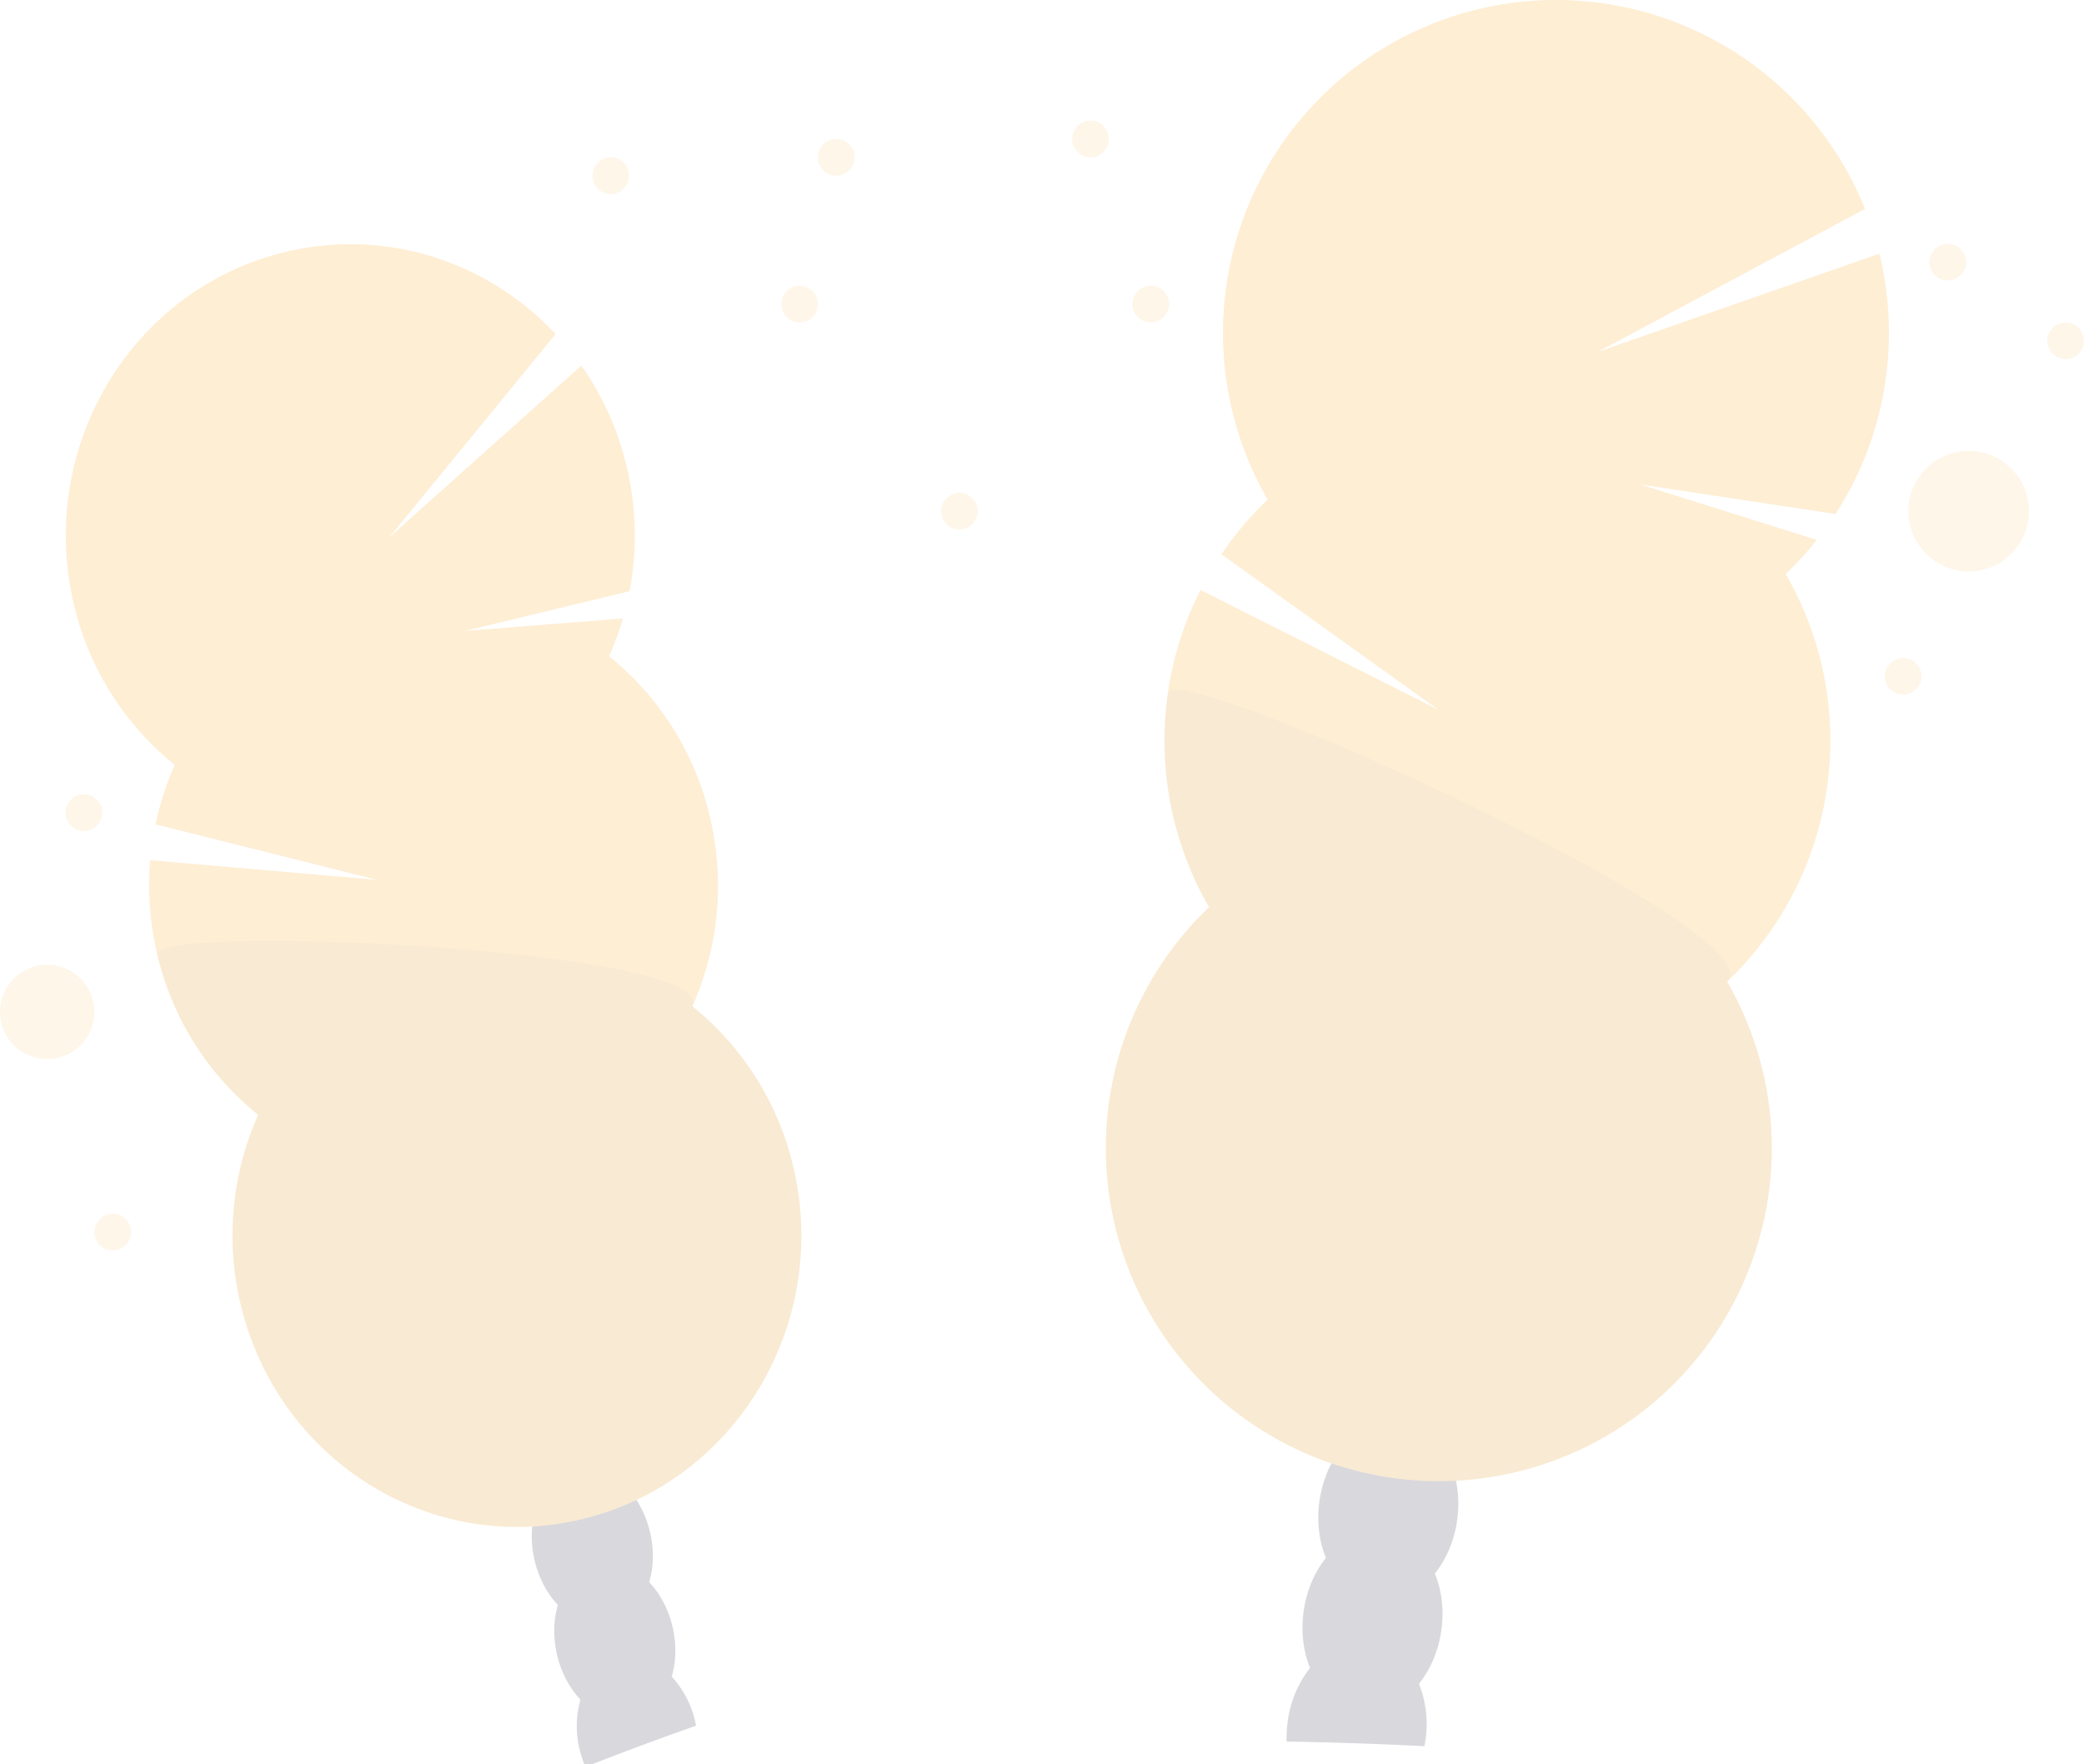 <?xml version="1.0" encoding="UTF-8" standalone="no"?>
<svg
   xmlns:dc="http://purl.org/dc/elements/1.1/"
   xmlns:cc="http://creativecommons.org/ns#"
   xmlns:rdf="http://www.w3.org/1999/02/22-rdf-syntax-ns#"
   xmlns:svg="http://www.w3.org/2000/svg"
   xmlns="http://www.w3.org/2000/svg"
   xmlns:sodipodi="http://sodipodi.sourceforge.net/DTD/sodipodi-0.dtd"
   xmlns:inkscape="http://www.inkscape.org/namespaces/inkscape"
   width="210.344mm"
   height="178.048mm"
   viewBox="0 0 210.344 178.048"
   version="1.1"
   id="svg2521"
   inkscape:version="1.0.2 (e86c870879, 2021-01-15)"
   sodipodi:docname="fundo_criancas.svg">
  <defs
     id="defs2515" />
  <sodipodi:namedview
     id="base"
     pagecolor="#ffffff"
     bordercolor="#666666"
     borderopacity="1.0"
     inkscape:pageopacity="0.0"
     inkscape:pageshadow="2"
     inkscape:zoom="0.35"
     inkscape:cx="737.50001"
     inkscape:cy="556.46867"
     inkscape:document-units="mm"
     inkscape:current-layer="layer1"
     inkscape:document-rotation="0"
     showgrid="false"
     fit-margin-top="0"
     fit-margin-left="0"
     fit-margin-right="0"
     fit-margin-bottom="0"
     inkscape:window-width="1458"
     inkscape:window-height="1043"
     inkscape:window-x="152"
     inkscape:window-y="61"
     inkscape:window-maximized="0" />
  <g
     inkscape:label="Layer 1"
     inkscape:groupmode="layer"
     id="layer1"
     transform="translate(89.297,-0.934)">
    <g
       id="g2645">
      <g
         opacity="0.2"
         id="g2291"
         transform="matrix(0.265,0,0,0.265,-130.043,0.934)">
        <path
           d="m 433.55,753.92 a 42.59,42.59 0 0 0 2.16,6.52 q 20.85,-8.19 42.16,-15.7 c -0.12,-0.59 -0.24,-1.21 -0.39,-1.82 a 36.92,36.92 0 0 0 -8.86,-16.84 c -5.68,-6 -13,-8.9 -20.12,-7.13 -7.12,1.77 -12.29,7.83 -14.65,15.8 a 37.39,37.39 0 0 0 -0.3,19.17 z"
           transform="translate(-59,-87.5)"
           fill="#3f3d56"
           id="path2277" />
        <ellipse
           cx="446.94"
           cy="712.41"
           rx="22.64"
           ry="30.29"
           transform="rotate(-12.59,20.917,936.185)"
           fill="#3f3d56"
           id="ellipse2279" />
        <ellipse
           cx="438.37"
           cy="676.4"
           rx="22.64"
           ry="30.29"
           transform="rotate(-12.59,12.322,900.141)"
           fill="#3f3d56"
           id="ellipse2281" />
        <ellipse
           cx="429.79"
           cy="640.4"
           rx="22.64"
           ry="30.29"
           transform="rotate(-12.59,3.769,864.147)"
           fill="#3f3d56"
           id="ellipse2283" />
        <ellipse
           cx="421.21"
           cy="604.4"
           rx="22.64"
           ry="30.29"
           transform="rotate(-12.59,-4.831,828.148)"
           fill="#3f3d56"
           id="ellipse2285" />
        <path
           d="M 444.74,337.44 A 111.58,111.58 0 0 0 450,323.06 l -60,4.72 62.54,-15.13 a 113.31,113.31 0 0 0 -1.11,-47.48 112,112 0 0 0 -17.23,-38.43 l -73.2,65.45 63.37,-77.47 c -25.87,-27.62 -65,-40.76 -103.89,-31 -58.11,14.53 -93.72,74.57 -79.54,134.1 a 110.74,110.74 0 0 0 38.39,61 113.13,113.13 0 0 0 -7.33,22.64 L 356.42,422.6 270,415.11 a 113.46,113.46 0 0 0 2.68,36 110.84,110.84 0 0 0 38.4,61 112.85,112.85 0 0 0 -6.64,72.27 c 14.18,59.53 72.78,96 130.89,81.48 58.11,-14.52 93.72,-74.56 79.54,-134.09 a 110.84,110.84 0 0 0 -38.4,-61 112.85,112.85 0 0 0 6.64,-72.27 110.77,110.77 0 0 0 -38.37,-61.06 z"
           transform="translate(-59,-87.5)"
           fill="#f9a826"
           id="path2287" />
        <path
           d="m 272.7,451.07 a 110.84,110.84 0 0 0 38.4,61 112.85,112.85 0 0 0 -6.64,72.27 c 14.18,59.53 72.78,96 130.89,81.48 58.11,-14.52 93.72,-74.56 79.54,-134.09 a 110.84,110.84 0 0 0 -38.4,-61 C 486.23,448.87 269.82,439 272.7,451.07 Z"
           transform="translate(-59,-87.5)"
           opacity="0.1"
           id="path2289" />
      </g>
      <g
         opacity="0.2"
         id="g2307"
         transform="matrix(0.265,0,0,0.265,-130.043,0.934)">
        <path
           d="m 703.24,742.93 a 46.72,46.72 0 0 0 -0.43,7.86 q 26.15,0.42 52.5,1.76 c 0.12,-0.69 0.24,-1.39 0.34,-2.1 a 41.67,41.67 0 0 0 -2.45,-21.73 c -3.62,-8.82 -10.37,-15.13 -18.82,-16.35 -8.45,-1.22 -16.69,2.94 -22.64,10.36 a 41.74,41.74 0 0 0 -8.5,20.2 z"
           transform="translate(-59,-87.5)"
           fill="#3f3d56"
           id="path2293" />
        <ellipse
           cx="735.48"
           cy="704.75"
           rx="34.66"
           ry="26.48"
           transform="rotate(-81.82,655.526,695.047)"
           fill="#3f3d56"
           id="ellipse2295" />
        <ellipse
           cx="741.51"
           cy="662.82"
           rx="34.66"
           ry="26.48"
           transform="rotate(-81.82,661.551,653.118)"
           fill="#3f3d56"
           id="ellipse2297" />
        <ellipse
           cx="747.53"
           cy="620.89"
           rx="34.66"
           ry="26.48"
           transform="rotate(-81.82,667.575,611.189)"
           fill="#3f3d56"
           id="ellipse2299" />
        <ellipse
           cx="753.56"
           cy="578.97"
           rx="34.66"
           ry="26.48"
           transform="rotate(-81.82,673.6,569.259)"
           fill="#3f3d56"
           id="ellipse2301" />
        <path
           d="m 892.9,306.12 a 125.32,125.32 0 0 0 11.82,-13 L 837.49,272 l 74.39,11.25 a 127.08,127.08 0 0 0 16.69,-99.12 l -107.36,37.44 101.88,-54.5 A 126.83,126.83 0 1 0 695.57,277.77 127.08,127.08 0 0 0 678,298.6 L 760.71,357.88 670,312.2 a 126.9,126.9 0 0 0 3.26,120.8 126.82,126.82 0 1 0 197.33,28.36 126.84,126.84 0 0 0 22.31,-155.24 z"
           transform="translate(-59,-87.5)"
           fill="#f9a826"
           id="path2303" />
        <path
           d="M 657.55,351.52 A 126.31,126.31 0 0 0 673.26,433 126.82,126.82 0 1 0 870.59,461.36 C 890.49,442.41 659.58,337.43 657.55,351.52 Z"
           transform="translate(-59,-87.5)"
           opacity="0.1"
           id="path2305" />
      </g>
      <circle
         cx="-4.895"
         cy="16.809"
         r="1.852"
         fill="#f9a826"
         opacity="0.1"
         id="circle2445"
         style="stroke-width:0.265" />
      <circle
         cx="7.541"
         cy="52.527"
         r="1.852"
         fill="#f9a826"
         opacity="0.1"
         id="circle2447"
         style="stroke-width:0.265" />
      <circle
         cx="-27.649"
         cy="18.661"
         r="1.852"
         fill="#f9a826"
         opacity="0.1"
         id="circle2449"
         style="stroke-width:0.265" />
      <circle
         cx="-84.534"
         cy="103.063"
         r="4.762"
         fill="#f9a826"
         opacity="0.1"
         id="circle2451"
         style="stroke-width:0.265" />
      <circle
         cx="107.289"
         cy="27.392"
         r="1.852"
         fill="#f9a826"
         opacity="0.1"
         id="circle2453"
         style="stroke-width:0.265" />
      <circle
         cx="109.405"
         cy="52.527"
         r="6.085"
         fill="#f9a826"
         opacity="0.1"
         id="circle2455"
         style="stroke-width:0.265" />
      <circle
         cx="119.195"
         cy="35.329"
         r="1.852"
         fill="#f9a826"
         opacity="0.1"
         id="circle2457"
         style="stroke-width:0.265" />
      <circle
         cx="102.791"
         cy="69.196"
         r="1.852"
         fill="#f9a826"
         opacity="0.1"
         id="circle2459"
         style="stroke-width:0.265" />
      <circle
         cx="-8.599"
         cy="31.625"
         r="1.852"
         fill="#f9a826"
         opacity="0.1"
         id="circle2461"
         style="stroke-width:0.265" />
      <circle
         cx="-77.92"
         cy="125.288"
         r="1.852"
         fill="#f9a826"
         opacity="0.1"
         id="circle2463"
         style="stroke-width:0.265" />
      <circle
         cx="-80.83"
         cy="82.954"
         r="1.852"
         fill="#f9a826"
         opacity="0.1"
         id="circle2465"
         style="stroke-width:0.265" />
      <circle
         cx="20.77"
         cy="14.957"
         r="1.852"
         fill="#f9a826"
         opacity="0.1"
         id="circle2467"
         style="stroke-width:0.265" />
      <circle
         cx="26.855"
         cy="31.625"
         r="1.852"
         fill="#f9a826"
         opacity="0.1"
         id="circle2469"
         style="stroke-width:0.265" />
    </g>
  </g>
</svg>
